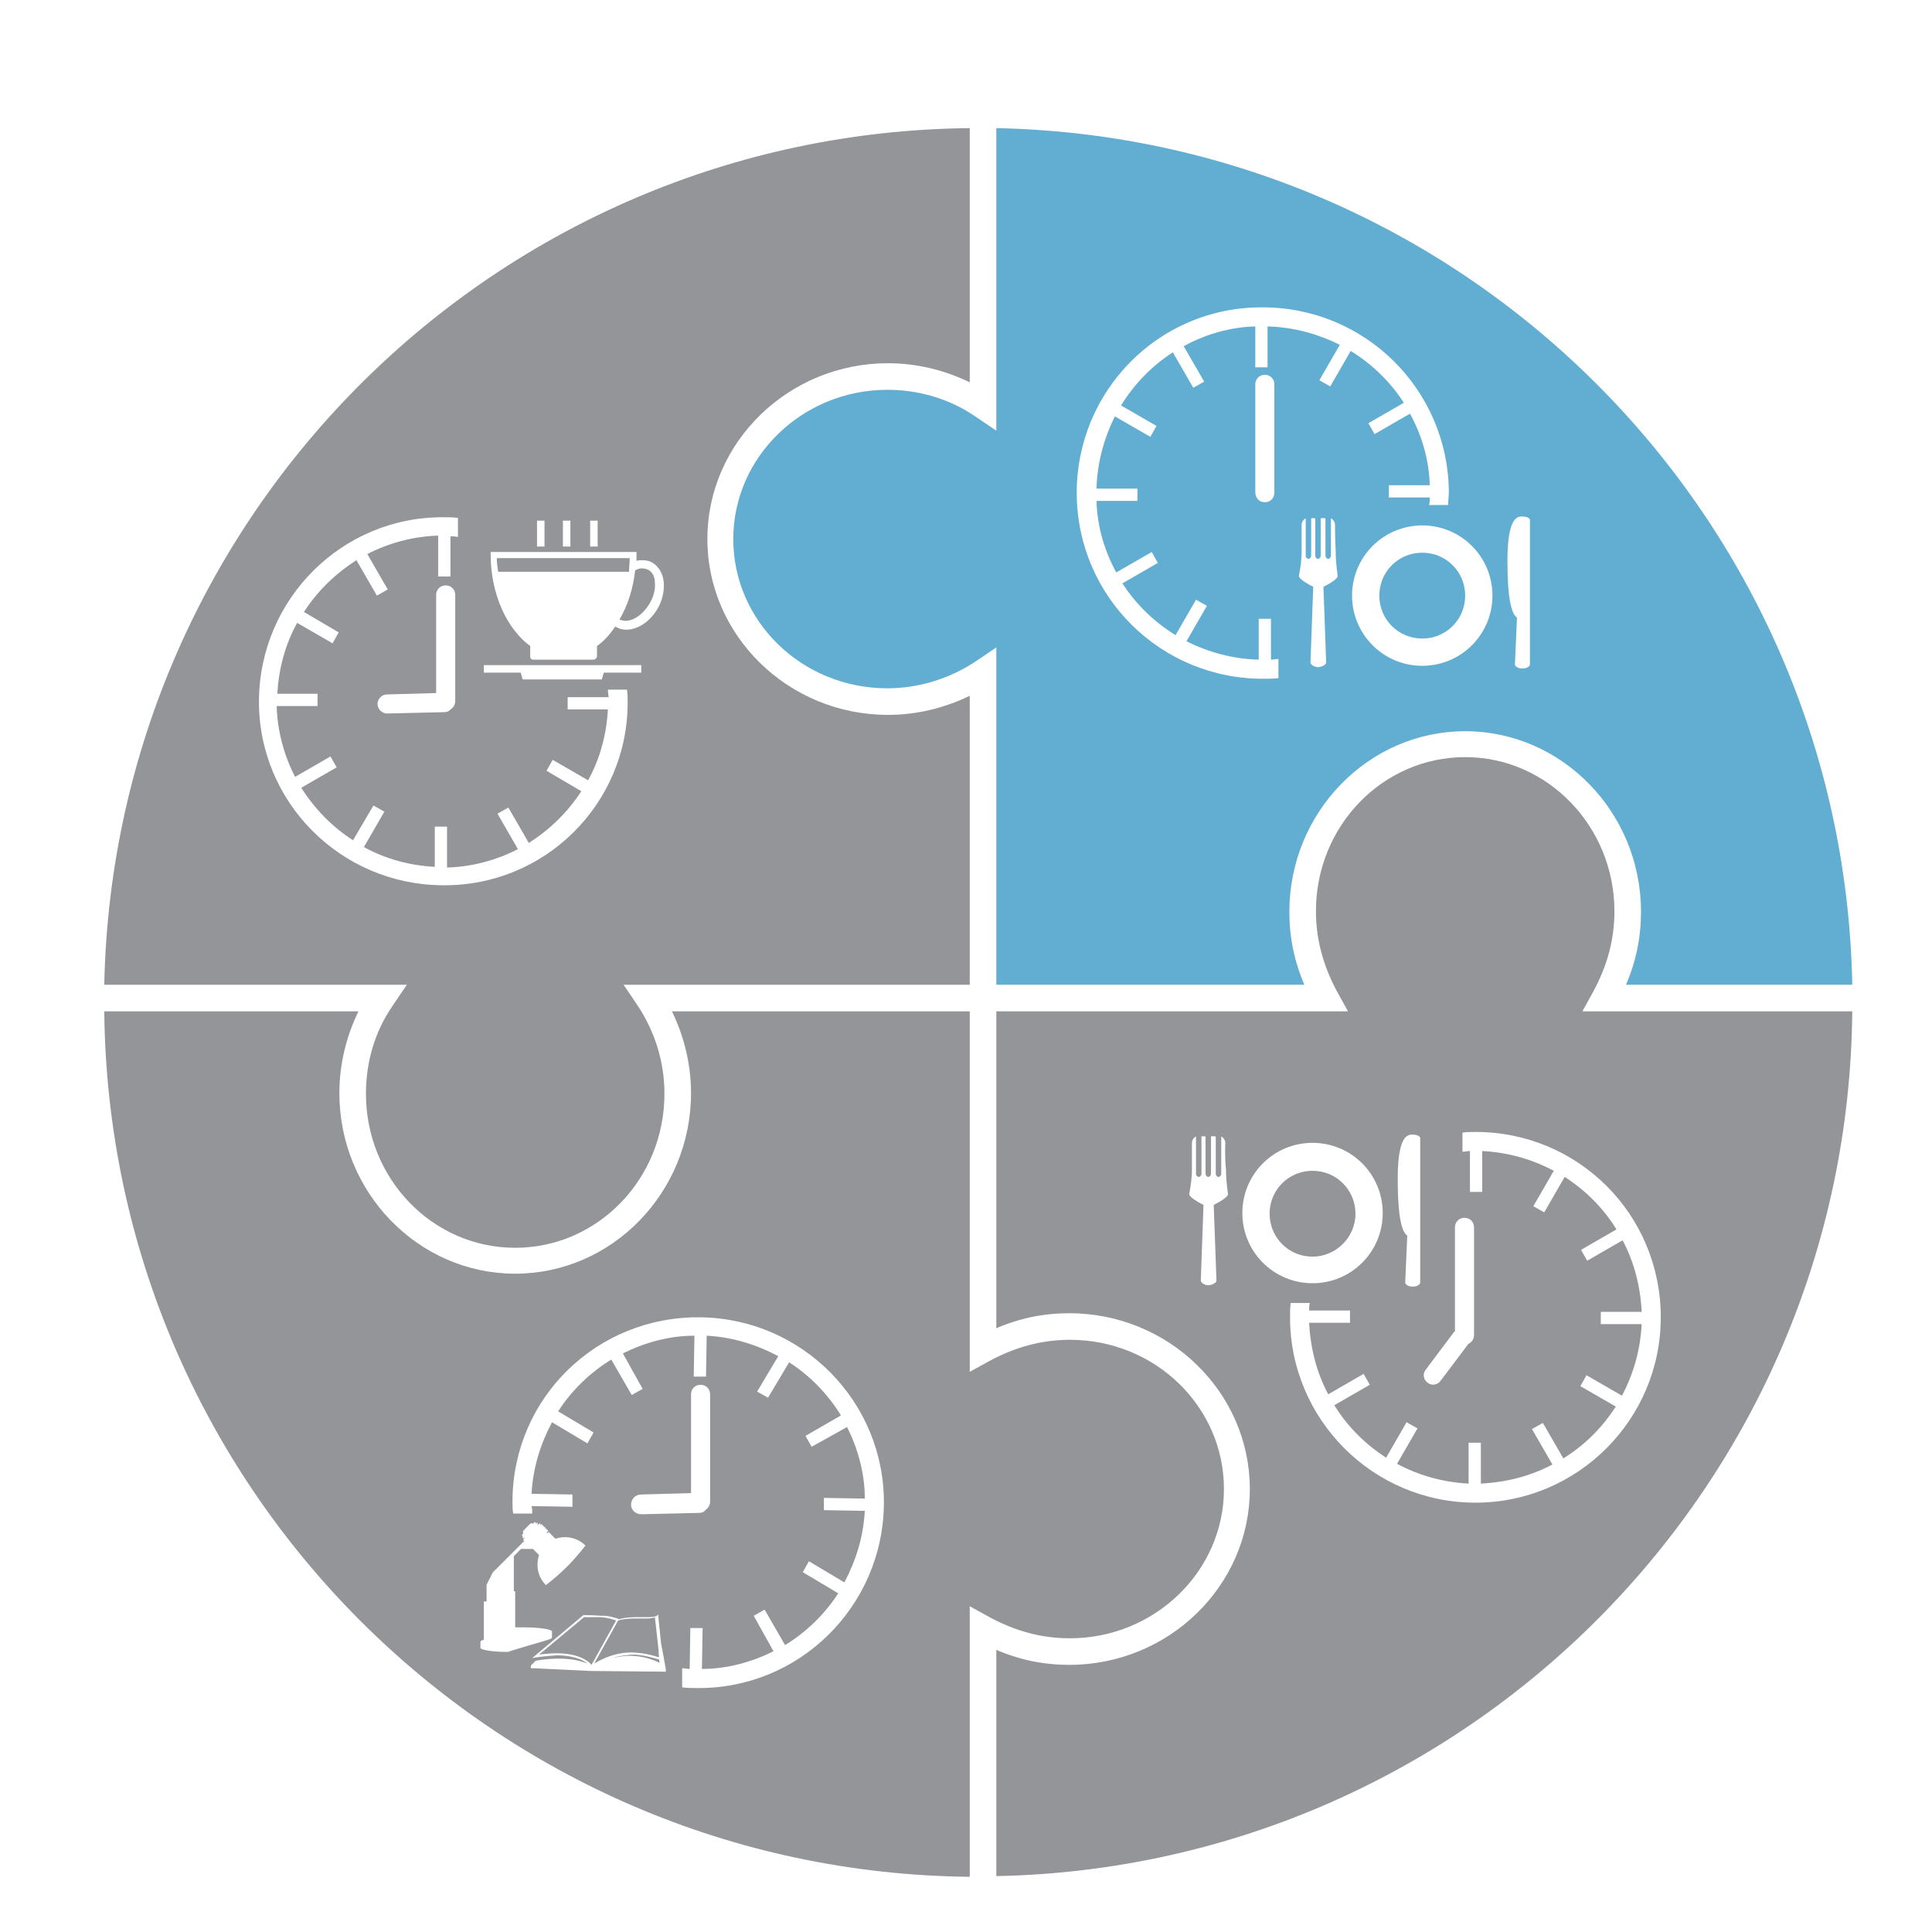 <?xml version="1.0" encoding="utf-8"?>
<!-- Generator: Adobe Illustrator 20.1.0, SVG Export Plug-In . SVG Version: 6.00 Build 0)  -->
<svg version="1.1" id="doc_graph" xmlns="http://www.w3.org/2000/svg" xmlns:xlink="http://www.w3.org/1999/xlink" x="0px" y="0px"
	 viewBox="0 0 283.5 283.5" style="enable-background:new 0 0 283.5 283.5;" xml:space="preserve" onload="init('doc_graph')">
<style type="text/css">
	.st0{fill:#FCC000;}
	.st1{fill:#61AED2;}
	.st2{fill:#EE7125;}
	.st3{fill:#EB575A;}
	.st4{fill:#FFFFFF;}
	.grayBG{fill:#949599;}
	
	.st0:hover{fill:#FFEAAA;}
	.st1:hover{fill:#BDDDEC;}
	.st2:hover{fill:#F9CCB0;}
	.st3:hover{fill:#F9C6C7;}
	.grayBG:hover{fill:#B5B6B9;}
</style>
<script type="text/ecmascript">
				  
		    var svgNamespaceURI = "http://www.w3.org/2000/svg";
			//function init(evt, sdoc) {
		    function init(sdoc) {
		     // if ( window.svgDocument == null ) {
		        svgDoc = document; //evt.target.ownerDocument;
		        svgDocgraph = document.getElementById(sdoc);
		        placetext();
		      //}
		    }    		
		    function underline(evt,elt){
		      e = svgDoc.getElementById(elt);
		      if(e){
		        var Class = evt.target.getAttributeNS(null, 'class')+'U';
		        e.setAttributeNS(null, 'class', Class);  
		      }
		    }
		    function remunderline(evt,elt){
		      e = svgDoc.getElementById(elt);
		      if(e){
		        var Class = evt.target.getAttributeNS(null, 'class')+'U';
		        e.removeAttributeNS(null, 'class', Class);  
		      }
		    }
		
		    function placetext(){
		      var elts = svgDocgraph.getElementsByTagName('text');
		      for(i=0;i&lt;elts.length;i++){
		        if(elts[i]){
		          bbox = elts[i].getBBox();
		          elts[i].setAttribute('transform', ' translate(' + ((bbox.x&lt;=500)?-bbox.width:0) + ',' + ((bbox.y&gt;=800)?bbox.height/2:0) + ')');
		        }
		      }
		    }
		  
		</script>
<g>
	<g>
		<a xlink:href="javascript:alert('toto');" xlink:title="petit-déjeuner">
		<path class="grayBG st0" d="M59.7,144.5l-2.1,3.1c-2.6,3.8-3.9,8.2-3.9,12.9c0,12.5,9.8,22.6,21.9,22.6s21.9-10.1,21.9-22.6
			c0-4.7-1.4-9.1-3.9-12.9l-2.1-3.1h50.8v-42.4c-3.7,1.8-7.8,2.8-12,2.8c-14.6,0-26.5-11.6-26.5-25.8s11.9-25.8,26.5-25.8
			c4.2,0,8.3,1,12,2.8V18.8C72.9,19.5,16.7,75.3,15.3,144.5H59.7z"/></a>
		<a xlink:href="javascript:alert('toto');" xlink:title="déjeuner">	
		<path class="xgrayBG st1" d="M146.2,63.2l-3.1-2.1c-3.8-2.6-8.3-3.9-12.9-3.9c-12.4,0-22.6,9.8-22.6,21.9c0,12.1,10.1,21.9,22.6,21.9
			c4.6,0,9.1-1.4,12.9-3.9l3.1-2.1v49.5h45.2c-1.5-3.5-2.2-7-2.2-10.7c0-14.6,11.6-26.5,25.8-26.5c14.2,0,25.8,11.9,25.8,26.5
			c0,3.7-0.7,7.2-2.2,10.7h33.2C270.5,75.7,215,20.2,146.2,18.8V63.2z" xonclick="alert('ro');" onmouseover="underline(evt,'Tgraph4')"/></a>
		<a xlink:href="javascript:alert('toto');" xlink:title="dîner">
		<path class="grayBG xst2" d="M232.2,148.4l1.6-2.9c2.1-3.9,3.1-7.7,3.1-11.8c0-12.4-9.8-22.6-21.9-22.6c-12.1,0-21.9,10.1-21.9,22.6
			c0,4,1,7.9,3.1,11.8l1.6,2.9h-51.6v46.5c3.5-1.5,7-2.2,10.7-2.2c14.6,0,26.5,11.6,26.5,25.8c0,14.2-11.9,25.8-26.5,25.8
			c-3.7,0-7.2-0.7-10.7-2.2v33.2c69.2-1.4,125-57.6,125.6-126.9H232.2z"/></a>
		<a xlink:href="javascript:alert('toto');" xlink:title="coucher">
		<path class="grayBG xst3" d="M142.3,235.7l2.9,1.6c3.9,2.1,7.7,3.1,11.8,3.1c12.4,0,22.6-9.8,22.6-21.9c0-12.1-10.1-21.9-22.6-21.9
			c-4,0-7.9,1-11.8,3.1l-2.9,1.6v-52.9H98.6c1.8,3.7,2.8,7.8,2.8,12c0,14.6-11.6,26.5-25.8,26.5S49.8,175,49.8,160.4
			c0-4.2,1-8.3,2.8-12H15.3c0.7,69.8,57.1,126.3,127,127V235.7z"/></a>
	</g>
	
	<g>
		<path class="st4" d="M55.4,103.3c0,0.8,0.7,1.4,1.4,1.4l8.4-0.2c0.3,0,0.7-0.1,0.9-0.4c0.4-0.2,0.7-0.7,0.7-1.2V87.3
			c0-0.8-0.6-1.4-1.4-1.4c-0.8,0-1.4,0.6-1.4,1.4v14.4l-7.2,0.2C56,101.9,55.4,102.6,55.4,103.3z"/>
		<path class="st4" d="M92.1,103.1c0-0.6,0-1.3-0.1-1.9l-2.8,0c0,0.4,0.1,0.7,0.1,1.1l-6,0l0,1.8l5.9,0c-0.2,3.8-1.2,7.3-2.9,10.4
			l-5.2-3l-0.9,1.6l5.1,3c-2,3.1-4.6,5.6-7.7,7.6l-3-5.2l-1.6,0.9l3,5.2c-3.1,1.6-6.7,2.6-10.4,2.7l0-6l-1.8,0l0,5.9
			c-3.8-0.2-7.3-1.2-10.4-2.9l3-5.2l-1.6-0.9l-3,5.1c-3.1-2-5.6-4.6-7.6-7.7l5.2-3l-0.9-1.6l-5.2,3c-1.6-3.1-2.6-6.7-2.7-10.4l6,0
			l0-1.8l-5.9,0c0.2-3.8,1.2-7.3,2.9-10.4l5.2,3l0.9-1.6l-5.1-3c2-3.1,4.6-5.6,7.7-7.6l3,5.2l1.6-0.9l-3-5.2
			c3.1-1.6,6.7-2.6,10.4-2.7l0,6l1.8,0l0-5.9c0.4,0,0.7,0,1.1,0.1l0-2.8c-0.7-0.1-1.4-0.1-2.1-0.1c-14.9-0.1-27,12-27.1,26.9
			c-0.1,14.9,12,27,26.9,27.1C79.9,130.1,92.1,118,92.1,103.1z"/>
		<g>
			<path class="st4" d="M77.8,94.8C77.8,94.8,77.8,94.8,77.8,94.8l0,1.6c0,0.2,0.2,0.4,0.4,0.4h8.9c0.2,0,0.4-0.2,0.5-0.4l0-1.5
				c0,0,0-0.1,0-0.1c1-0.7,1.9-1.7,2.7-2.9c0,0,0,0.1,0.1,0.1c0.5,0.3,1,0.4,1.5,0.4h0c1.7,0,3.5-1.2,4.6-3.1c0.7-1.2,1-2.6,0.9-3.8
				c-0.1-1.3-0.7-2.3-1.6-2.9c-0.5-0.3-1-0.4-1.5-0.4c-0.3,0-0.6,0-0.9,0.1c0-0.3,0-0.6,0-0.8V81H72v0.4
				C72,87.2,74.4,92.3,77.8,94.8z M94.2,83.4c0.3,0,0.7,0.1,0.9,0.2c0.6,0.3,1,1,1,1.9c0.1,1-0.2,2.1-0.8,3.1
				c-0.9,1.5-2.3,2.5-3.5,2.5c-0.3,0-0.7-0.1-0.9-0.2c0,0,0,0,0,0c1.2-2,2-4.5,2.3-7.2C93.5,83.5,93.9,83.4,94.2,83.4z M72.9,81.9
				h19.5c0,0.7-0.1,1.4-0.1,2H73.1C73,83.3,72.9,82.6,72.9,81.9z"/>
			<polygon class="st4" points="76.7,99.7 88.3,99.7 88.6,98.7 94.1,98.7 94.1,97.6 71,97.6 71,98.7 76.4,98.7 			"/>
			<rect x="86.6" y="76.4" class="st4" width="1.1" height="3.8"/>
			<rect x="78.8" y="76.4" class="st4" width="1.1" height="3.8"/>
			<rect x="82.6" y="76.4" class="st4" width="1.1" height="3.8"/>
		</g>
	</g>
	<g>
		<path class="st4" d="M185.6,73.7c0.8,0,1.4-0.6,1.4-1.4V56.4c0-0.8-0.6-1.4-1.4-1.4c-0.8,0-1.4,0.6-1.4,1.4v15.8
			C184.2,73.1,184.8,73.7,185.6,73.7z"/>
		<path class="st4" d="M158,72.5c0.1,15.1,12.4,27.2,27.5,27.1c0.7,0,1.4,0,2.1-0.1l0-2.8c-0.4,0-0.7,0.1-1.1,0.1l0-6l-1.8,0l0,6
			c-3.8-0.1-7.4-1.1-10.6-2.7l3-5.2l-1.6-0.9l-3,5.2c-3.1-1.9-5.8-4.5-7.8-7.6l5.2-3l-0.9-1.6l-5.2,3c-1.7-3.1-2.8-6.7-2.9-10.5l6,0
			l0-1.8l-6,0c0.1-3.8,1.1-7.4,2.7-10.6l5.2,3l0.9-1.6l-5.2-3c1.9-3.1,4.5-5.8,7.6-7.8l3,5.2l1.6-0.9l-3-5.2
			c3.1-1.7,6.7-2.8,10.5-2.9l0,6l1.8,0l0-6c3.8,0.1,7.4,1.1,10.6,2.7l-3,5.2l1.6,0.9l3-5.2c3.1,1.9,5.8,4.5,7.8,7.6l-5.2,3l0.9,1.6
			l5.2-3c1.7,3.1,2.8,6.7,2.9,10.5l-6,0l0,1.8l6,0c0,0.4,0,0.7-0.1,1.1l2.8,0c0-0.6,0.1-1.3,0.1-1.9c-0.1-15.1-12.4-27.2-27.5-27.1
			C170,45.1,157.9,57.4,158,72.5z"/>
		<path class="st4" d="M223.5,75.8c-0.6,0-2.3-0.4-2.3,6.5c0,6,0.7,7.9,1.4,8.3l-0.3,6.9c0,0.3,0.5,0.6,1.1,0.6
			c0.6,0,1.1-0.3,1.1-0.6V96V84.3v-7.9C224.6,76.1,224.1,75.8,223.5,75.8z"/>
		<path class="st4" d="M195.9,77c0-0.6-0.6-1-0.6-0.9v5.4c0,0.3-0.2,0.5-0.4,0.5c-0.2,0-0.4-0.2-0.4-0.5v-5.4c0-0.1-0.7-0.1-0.7,0
			v5.4c0,0.3-0.2,0.5-0.4,0.5c-0.2,0-0.4-0.2-0.4-0.5v-5.4c0-0.1-0.6-0.1-0.6,0v5.4c0,0.3-0.2,0.5-0.4,0.5c-0.2,0-0.4-0.2-0.4-0.5
			v-5.4c0-0.1-0.6,0.3-0.6,0.9c0,0,0,2.5,0,4c0,1.6-0.4,3.5-0.4,3.5c0,0.6,2.1,1.6,2.1,1.6l-0.4,11.1c0,0.4,0.7,0.7,1.1,0.7
			c0.4,0,1.2-0.3,1.2-0.7l-0.4-11.1c0,0,2.1-1,2.1-1.6c0,0-0.3-1.7-0.3-3.6C195.9,79.2,195.9,77,195.9,77z"/>
		<path class="st4" d="M208.7,77.1c-5.7,0-10.3,4.6-10.3,10.3c0,5.7,4.6,10.3,10.3,10.3c5.7,0,10.3-4.6,10.3-10.3
			C219,81.7,214.4,77.1,208.7,77.1z M208.7,93.7c-3.5,0-6.3-2.8-6.3-6.3c0-3.5,2.8-6.3,6.3-6.3c3.5,0,6.3,2.8,6.3,6.3
			C215,90.9,212.2,93.7,208.7,93.7z"/>
	</g>
	
	<g>
		<path class="st4" d="M92.6,220.8c0,0.8,0.7,1.4,1.5,1.4l8.5-0.2c0.3,0,0.7-0.1,0.9-0.4c0.4-0.3,0.7-0.7,0.7-1.2v-15.8
			c0-0.8-0.6-1.4-1.4-1.4s-1.4,0.6-1.4,1.4v14.5l-7.3,0.2C93.2,219.3,92.6,220,92.6,220.8z"/>
		<path class="st4" d="M75.2,220.2c0,0.6,0,1.3,0.1,1.9l2.8,0c0-0.4,0-0.7-0.1-1.1l6,0.1l0-1.8l-6-0.1c0.2-3.8,1.3-7.3,3-10.5
			l5.2,3.1l0.9-1.6l-5.2-3.1c2-3.1,4.7-5.7,7.8-7.6l3,5.2l1.6-0.9l-2.9-5.2c3.2-1.6,6.8-2.6,10.5-2.6l-0.1,6l1.8,0l0.1-6
			c3.8,0.2,7.3,1.3,10.5,3l-3.1,5.2l1.6,0.9l3.1-5.2c3.1,2,5.7,4.7,7.6,7.8l-5.2,3l0.9,1.6l5.2-2.9c1.6,3.2,2.6,6.8,2.6,10.5l-6-0.1
			l0,1.8l6,0.1c-0.2,3.8-1.3,7.3-3,10.5l-5.2-3.1l-0.9,1.6l5.2,3.1c-2,3.1-4.7,5.7-7.8,7.6l-3-5.2l-1.6,0.9l2.9,5.2
			c-3.2,1.6-6.8,2.6-10.5,2.6l0.1-6l-1.8,0l-0.1,6c-0.4,0-0.7-0.1-1.1-0.1l0,2.8c0.7,0.1,1.4,0.1,2.1,0.1
			c15,0.2,27.3-11.9,27.5-26.9c0.2-15-11.9-27.3-26.9-27.5C87.6,193.1,75.3,205.1,75.2,220.2z"/>
		<path class="st4" d="M81,240.3v-0.9c0-0.3-1.8-0.6-4-0.6c-0.5,0-0.9,0-1.4,0v-5.3h-0.2c0,0,0,0,0,0c0,0,0,0,0-0.1c0,0,0,0,0-0.1
			c0,0,0,0,0-0.1c0,0,0,0,0-0.1c0,0,0,0,0-0.1c0,0,0,0,0-0.1c0,0,0,0,0-0.1c0,0,0,0,0-0.1c0,0,0,0,0-0.1c0,0,0,0,0-0.1
			c0,0,0,0,0-0.1c0,0,0,0,0-0.1c0,0,0,0,0-0.1c0,0,0,0,0-0.1c0,0,0,0,0-0.1c0,0,0,0,0-0.1c0,0,0,0,0-0.1c0,0,0,0,0,0c0,0,0,0,0-0.1
			c0,0,0,0,0,0c0,0,0,0,0-0.1c0,0,0,0,0,0c0,0,0,0,0-0.1c0,0,0,0,0,0c0,0,0,0,0-0.1c0,0,0,0,0,0c0,0,0,0,0-0.1c0,0,0,0,0,0
			c0,0,0,0,0-0.1c0,0,0,0,0,0c0,0,0,0,0-0.1c0,0,0,0,0,0c0,0,0,0,0-0.1c0,0,0,0,0,0c0,0,0,0,0-0.1c0,0,0,0,0,0c0,0,0,0,0-0.1
			c0,0,0,0,0,0c0,0,0,0,0-0.1c0,0,0,0,0,0c0,0,0,0,0-0.1c0,0,0,0,0,0s0,0,0-0.1c0,0,0,0,0,0c0,0,0,0,0-0.1c0,0,0,0,0,0
			c0,0,0,0,0-0.1c0,0,0,0,0,0c0,0,0,0,0-0.1c0,0,0,0,0,0c0,0,0,0,0-0.1c0,0,0,0,0,0c0,0,0,0,0-0.1c0,0,0,0,0,0c0,0,0,0,0-0.1
			c0,0,0,0,0,0c0,0,0,0,0-0.1c0,0,0,0,0,0c0,0,0,0,0-0.1c0,0,0,0,0,0c0,0,0,0,0-0.1c0,0,0,0,0,0c0,0,0,0,0-0.1c0,0,0,0,0,0
			c0,0,0,0,0-0.1c0,0,0,0,0,0c0,0,0,0,0-0.1c0,0,0,0,0,0c0,0,0,0,0-0.1c0,0,0,0,0,0c0,0,0,0,0-0.1c0,0,0,0,0,0c0,0,0,0,0-0.1
			c0,0,0,0,0,0c0,0,0,0,0-0.1c0,0,0,0,0,0c0,0,0,0,0-0.1c0,0,0,0,0,0s0,0,0-0.1c0,0,0,0,0,0c0,0,0,0,0-0.1c0,0,0,0,0,0
			c0,0,0,0,0-0.1c0,0,0,0,0,0c0,0,0,0,0-0.1c0,0,0,0,0,0c0,0,0,0,0-0.1c0,0,0,0,0.1,0c0,0,0,0,0-0.1c0,0,0,0,0.1,0c0,0,0,0,0-0.1
			c0,0,0,0,0.1,0s0,0,0-0.1c0,0,0,0,0.1,0c0,0,0,0,0-0.1c0,0,0,0,0.1,0c0,0,0,0,0-0.1c0,0,0,0,0.1,0c0,0,0,0,0-0.1c0,0,0,0,0.1,0
			c0,0,0,0,0-0.1c0,0,0,0,0.1,0c0,0,0,0,0-0.1c0,0,0,0,0.1,0c0,0,0,0,0-0.1c0,0,0,0,0.1,0c0,0,0,0,0-0.1c0,0,0,0,0.1,0c0,0,0,0,0,0
			c0,0,0,0,0.1,0c0,0,0,0,0,0c0,0,0,0,0.1,0c0,0,0,0,0,0c0,0,0,0,0.1,0c0,0,0,0,0,0c0,0,0,0,0.1,0c0,0,0,0,0,0c0,0,0,0,0.1,0
			c0,0,0,0,0,0c0,0,0,0,0.1,0c0,0,0,0,0,0c0,0,0,0,0.1,0c0,0,0,0,0,0c0,0,0,0,0.1,0s0,0,0,0c0,0,0,0,0.1,0c0,0,0,0,0,0
			c0,0,0,0,0.1,0c0,0,0,0,0,0c0,0,0,0,0.1,0c0,0,0,0,0,0c0,0,0,0,0.1,0c0,0,0,0,0,0c0,0,0,0,0.1,0c0,0,0,0,0,0c0,0,0,0,0.1,0
			c0,0,0,0,0,0c0,0,0,0,0.1,0c0,0,0,0,0,0c0,0,0,0,0.1,0c0,0,0,0,0,0c0,0,0,0,0.1,0c0,0,0,0,0,0c0,0,0,0,0,0l0.9,0.9
			c-0.5,1.5-0.2,3.2,1,4.4c0,0,1.5-1.1,3.1-2.7c1.5-1.5,2.7-3.1,2.7-3.1c-1.2-1.2-2.9-1.5-4.4-1l-1-1l-0.2,0.2l-0.1-0.1l0.2-0.2
			c0,0,0-0.1,0-0.2c0,0-0.1,0-0.2,0l-0.2,0.2l0,0l0.2-0.2c0,0,0-0.1,0-0.2c0,0-0.1,0-0.2,0l-0.2,0.2l0,0l0.2-0.2c0,0,0-0.1,0-0.2
			s-0.1,0-0.2,0l-0.2,0.2l0,0l0.2-0.2c0,0,0-0.1,0-0.2c0,0-0.1,0-0.2,0l-0.2,0.2l0,0l0.2-0.2c0,0,0-0.1,0-0.2c0,0-0.1,0-0.2,0
			l-0.2,0.2l0,0l0.1-0.1c0,0,0-0.1,0-0.2s-0.1,0-0.2,0l-0.2,0.2c0,0-0.1,0-0.1,0l0.1-0.1c0,0,0-0.1,0-0.2c0,0-0.1-0.1-0.2,0
			l-0.3,0.3l0,0l0.2-0.2c0,0,0-0.1,0-0.2c0,0-0.1-0.1-0.2,0l-0.2,0.2c-0.1-0.1-0.3-0.1-0.4,0l-1,1c-0.1,0.1-0.1,0.3,0,0.4l-0.2,0.2
			c0,0,0,0.1,0,0.2c0,0,0.1,0.1,0.2,0l0.2-0.2l0,0l-0.3,0.3c0,0,0,0.1,0,0.2c0,0,0.1,0.1,0.2,0l0.1-0.1c0,0,0,0.1,0,0.1l-0.2,0.2
			c0,0,0,0.1,0,0.2c0,0,0.1,0,0.2,0l0.1-0.1l0,0l-0.2,0.2c0,0,0,0,0,0c0,0,0,0-0.1,0c0,0,0,0,0,0.1c0,0-0.1,0-0.1,0c0,0,0,0,0,0.1
			c0,0-0.1,0-0.1,0c0,0,0,0,0,0.1c0,0-0.1,0-0.1,0c0,0,0,0,0,0.1c0,0-0.1,0-0.1,0s0,0,0,0.1c0,0-0.1,0-0.1,0c0,0,0,0,0,0.1
			c0,0-0.1,0-0.1,0c0,0,0,0,0,0.1c0,0-0.1,0-0.1,0c0,0,0,0,0,0.1c0,0-0.1,0-0.1,0c0,0,0,0,0,0.1c0,0-0.1,0-0.1,0c0,0,0,0,0,0.1
			c0,0-0.1,0-0.1,0c0,0,0,0,0,0.1c0,0-0.1,0-0.1,0c0,0,0,0,0,0.1c0,0-0.1,0-0.1,0c0,0,0,0,0,0.1c0,0-0.1,0-0.1,0c0,0,0,0,0,0.1
			c0,0-0.1,0-0.1,0c0,0,0,0,0,0.1c0,0-0.1,0-0.1,0c0,0,0,0,0,0.1c0,0-0.1,0-0.1,0c0,0,0,0,0,0.1c0,0-0.1,0-0.1,0c0,0,0,0,0,0.1
			c0,0-0.1,0-0.1,0c0,0,0,0,0,0.1c0,0-0.1,0-0.1,0c0,0,0,0,0,0.1c0,0-0.1,0-0.1,0c0,0,0,0.1,0,0.1c0,0-0.1,0-0.1,0c0,0,0,0.1,0,0.1
			c0,0-0.1,0-0.1,0c0,0,0,0.1,0,0.1c0,0-0.1,0-0.1,0c0,0,0,0.1,0,0.1c0,0-0.1,0-0.1,0c0,0,0,0.1,0,0.1c0,0-0.1,0-0.1,0
			c0,0,0,0.1,0,0.1c0,0-0.1,0-0.1,0c0,0,0,0.1,0,0.1c0,0-0.1,0-0.1,0c0,0,0,0.1,0,0.1c0,0-0.1,0-0.1,0c0,0,0,0.1,0,0.1
			c0,0-0.1,0-0.1,0c0,0,0,0.1,0,0.1c0,0-0.1,0-0.1,0c0,0,0,0.1,0,0.1c0,0-0.1,0-0.1,0c0,0,0,0.1,0,0.1c0,0-0.1,0-0.1,0
			c0,0,0,0.1,0,0.1c0,0-0.1,0-0.1,0c0,0,0,0.1,0,0.1c0,0-0.1,0-0.1,0c0,0,0,0.1,0,0.1c0,0-0.1,0-0.1,0c0,0,0,0.1,0,0.1
			c0,0-0.1,0-0.1,0c0,0,0,0.1,0,0.1c0,0-0.1,0-0.1,0c0,0,0,0.1,0,0.1c0,0-0.1,0-0.1,0c0,0,0,0.1,0,0.1c0,0-0.1,0-0.1,0
			c0,0,0,0.1,0,0.1c0,0-0.1,0-0.1,0s0,0.1,0,0.1c0,0-0.1,0-0.1,0c0,0,0,0.1,0,0.1c0,0-0.1,0-0.1,0c0,0,0,0.1,0,0.1c0,0-0.1,0-0.1,0
			c0,0,0,0.1,0,0.1c0,0-0.1,0-0.1,0c0,0,0,0.1,0,0.1c0,0,0,0-0.1,0c0,0,0,0.1,0,0.1c0,0,0,0-0.1,0.1c0,0,0,0.1,0,0.1
			c0,0,0,0-0.1,0.1c0,0,0,0.1,0,0.1c0,0,0,0-0.1,0.1c0,0,0,0.1,0,0.1c0,0,0,0-0.1,0.1c0,0,0,0.1,0,0.1c0,0,0,0-0.1,0.1
			c0,0,0,0.1,0,0.1c0,0,0,0-0.1,0.1c0,0,0,0.1,0,0.1c0,0,0,0-0.1,0.1c0,0,0,0.1,0,0.1c0,0,0,0-0.1,0.1c0,0,0,0.1,0,0.1
			c0,0,0,0-0.1,0.1c0,0,0,0.1,0,0.1c0,0,0,0,0,0.1c0,0,0,0.1,0,0.1c0,0,0,0,0,0.1c0,0,0,0.1,0,0.1c0,0,0,0,0,0.1s0,0.1,0,0.1
			c0,0,0,0,0,0.1c0,0,0,0.1,0,0.1c0,0,0,0,0,0.1c0,0,0,0.1,0,0.1c0,0,0,0,0,0.1c0,0,0,0.1,0,0.1c0,0,0,0,0,0.1c0,0,0,0.1,0,0.1
			c0,0,0,0,0,0.1c0,0,0,0.1,0,0.1c0,0,0,0,0,0.1c0,0,0,0.1,0,0.1c0,0,0,0,0,0.1c0,0,0,0.1,0,0.1c0,0,0,0,0,0.1s0,0.1,0,0.1
			c0,0,0,0,0,0.1c0,0,0,0.1,0,0.1c0,0,0,0,0,0h-0.4v5.6c-0.3,0.1-0.5,0.2-0.5,0.3v0.9c0,0.3,1.8,0.6,4,0.6
			C79.2,240.9,81,240.6,81,240.3z"/>
		<path class="st4" d="M85.6,237l-7.5,6.3l0.6-0.1c0,0,2.1-0.3,3.4-0.3c2.2,0.1,3.5,0.7,4.1,1.2c-0.8-0.3-2.3-0.8-4.8-0.7
			c-1,0-2.3,0.2-2.8,0.3l0,0l-0.7,0.7v0.4h0.5l8.3,0.4l10.8,0.1v0h0.1l0.1,0l0,0h0v-0.4h0l-0.7-3.8l-0.4-3.9l0-0.3l-0.2,0.2
			c0,0-0.3,0.2-1.3,0.2c-0.2,0-0.5,0-0.7,0c-0.3,0-0.7,0-1,0c-1.4,0-2.3,0.2-2.5,0.3c-0.3-0.1-1.7-0.6-2.7-0.5
			C87,237,85.7,237,85.6,237L85.6,237z M96.8,244c-0.6-0.3-2.1-0.9-3.7-1c-1.2-0.1-2.3,0.1-3.3,0.3c1-0.3,2.2-0.5,3.4-0.5
			c1.6,0.1,3,0.6,3.5,0.7L96.8,244z M90.7,237.8c0.2-0.1,1.1-0.3,2.4-0.3c0.3,0,0.7,0,1,0c0.3,0,0.5,0,0.7,0c0.7,0,1.1-0.1,1.3-0.2
			l0.5,4.5l0.1,1.4c-0.6-0.2-1.9-0.6-3.5-0.7c-2.7-0.2-5,1-6,1.6L90.7,237.8z M87.9,237.3L87.9,237.3c0.9,0,2.1,0.3,2.5,0.5
			l-3.6,6.5c-0.4-0.5-1.7-1.6-4.8-1.7c-0.1,0-0.2,0-0.3,0c-0.8,0-2,0.1-2.6,0.2l6.6-5.5C86,237.3,87.1,237.3,87.9,237.3z"/>
	</g>
	
	<g>
		<path class="st4" d="M213.4,195.4l-4.2,5.6c-0.5,0.6-0.3,1.5,0.3,1.9c0.6,0.5,1.5,0.3,1.9-0.3l4.9-6.5"/>
		<path class="st4" d="M216.5,166.1c-0.6,0-1.3,0-1.9,0.1v2.8c0.4,0,0.7-0.1,1.1-0.1v6h1.8v-6c3.8,0.2,7.3,1.2,10.5,2.9l-3,5.2
			l1.6,0.9l3-5.2c3.1,2,5.7,4.6,7.6,7.7l-5.2,3l0.9,1.6l5.2-3c1.7,3.2,2.6,6.7,2.8,10.5h-6v1.8h6c-0.2,3.8-1.2,7.3-2.9,10.5l-5.2-3
			l-0.9,1.6l5.2,3c-2,3.1-4.6,5.7-7.7,7.6l-3-5.2l-1.6,0.9l3,5.2c-3.2,1.7-6.7,2.6-10.5,2.8v-6h-1.8v6c-3.8-0.2-7.3-1.2-10.5-2.9
			l3-5.2l-1.6-0.9l-3,5.2c-3.1-2-5.7-4.6-7.6-7.7l5.2-3l-0.9-1.6l-5.2,3c-1.7-3.2-2.6-6.7-2.8-10.5h6v-1.8h-6c0-0.4,0-0.7,0.1-1.1
			h-2.8c-0.1,0.7-0.1,1.4-0.1,2.1c0,15,12.2,27.2,27.2,27.2c15,0,27.2-12.2,27.2-27.2C243.7,178.2,231.6,166.1,216.5,166.1z"/>
		<path class="st4" d="M214.9,197.3c0.8,0,1.4-0.6,1.4-1.4v-15.8c0-0.8-0.6-1.4-1.4-1.4c-0.8,0-1.4,0.6-1.4,1.4v15.8
			C213.4,196.7,214.1,197.3,214.9,197.3z"/>
		<path class="st4" d="M207.4,166.5c-0.6,0-2.3-0.4-2.3,6.5c0,6,0.7,7.9,1.4,8.3l-0.3,6.9c0,0.3,0.5,0.6,1.1,0.6
			c0.6,0,1.1-0.3,1.1-0.6v-1.5V175v-7.9C208.5,166.8,208,166.5,207.4,166.5z"/>
		<path class="st4" d="M179.8,167.7c0-0.6-0.6-1-0.6-0.9v5.4c0,0.3-0.2,0.5-0.4,0.5c-0.2,0-0.4-0.2-0.4-0.5v-5.4
			c0-0.1-0.7-0.1-0.7,0v5.4c0,0.3-0.2,0.5-0.4,0.5c-0.2,0-0.4-0.2-0.4-0.5v-5.4c0-0.1-0.6-0.1-0.6,0v5.4c0,0.3-0.2,0.5-0.4,0.5
			c-0.2,0-0.4-0.2-0.4-0.5v-5.4c0-0.1-0.6,0.3-0.6,0.9c0,0,0,2.5,0,4c0,1.6-0.4,3.5-0.4,3.5c0,0.6,2.1,1.6,2.1,1.6l-0.4,11.1
			c0,0.4,0.7,0.7,1.1,0.7c0.4,0,1.2-0.3,1.2-0.7l-0.4-11.1c0,0,2.1-1,2.1-1.6c0,0-0.3-1.7-0.3-3.6
			C179.7,169.9,179.8,167.7,179.8,167.7z"/>
		<path class="st4" d="M192.6,167.7c-5.7,0-10.3,4.6-10.3,10.3s4.6,10.3,10.3,10.3c5.7,0,10.3-4.6,10.3-10.3
			S198.3,167.7,192.6,167.7z M192.6,184.4c-3.5,0-6.3-2.8-6.3-6.3c0-3.5,2.8-6.3,6.3-6.3s6.3,2.8,6.3,6.3
			C198.9,181.6,196,184.4,192.6,184.4z"/>
	</g>

</g>
</svg>
